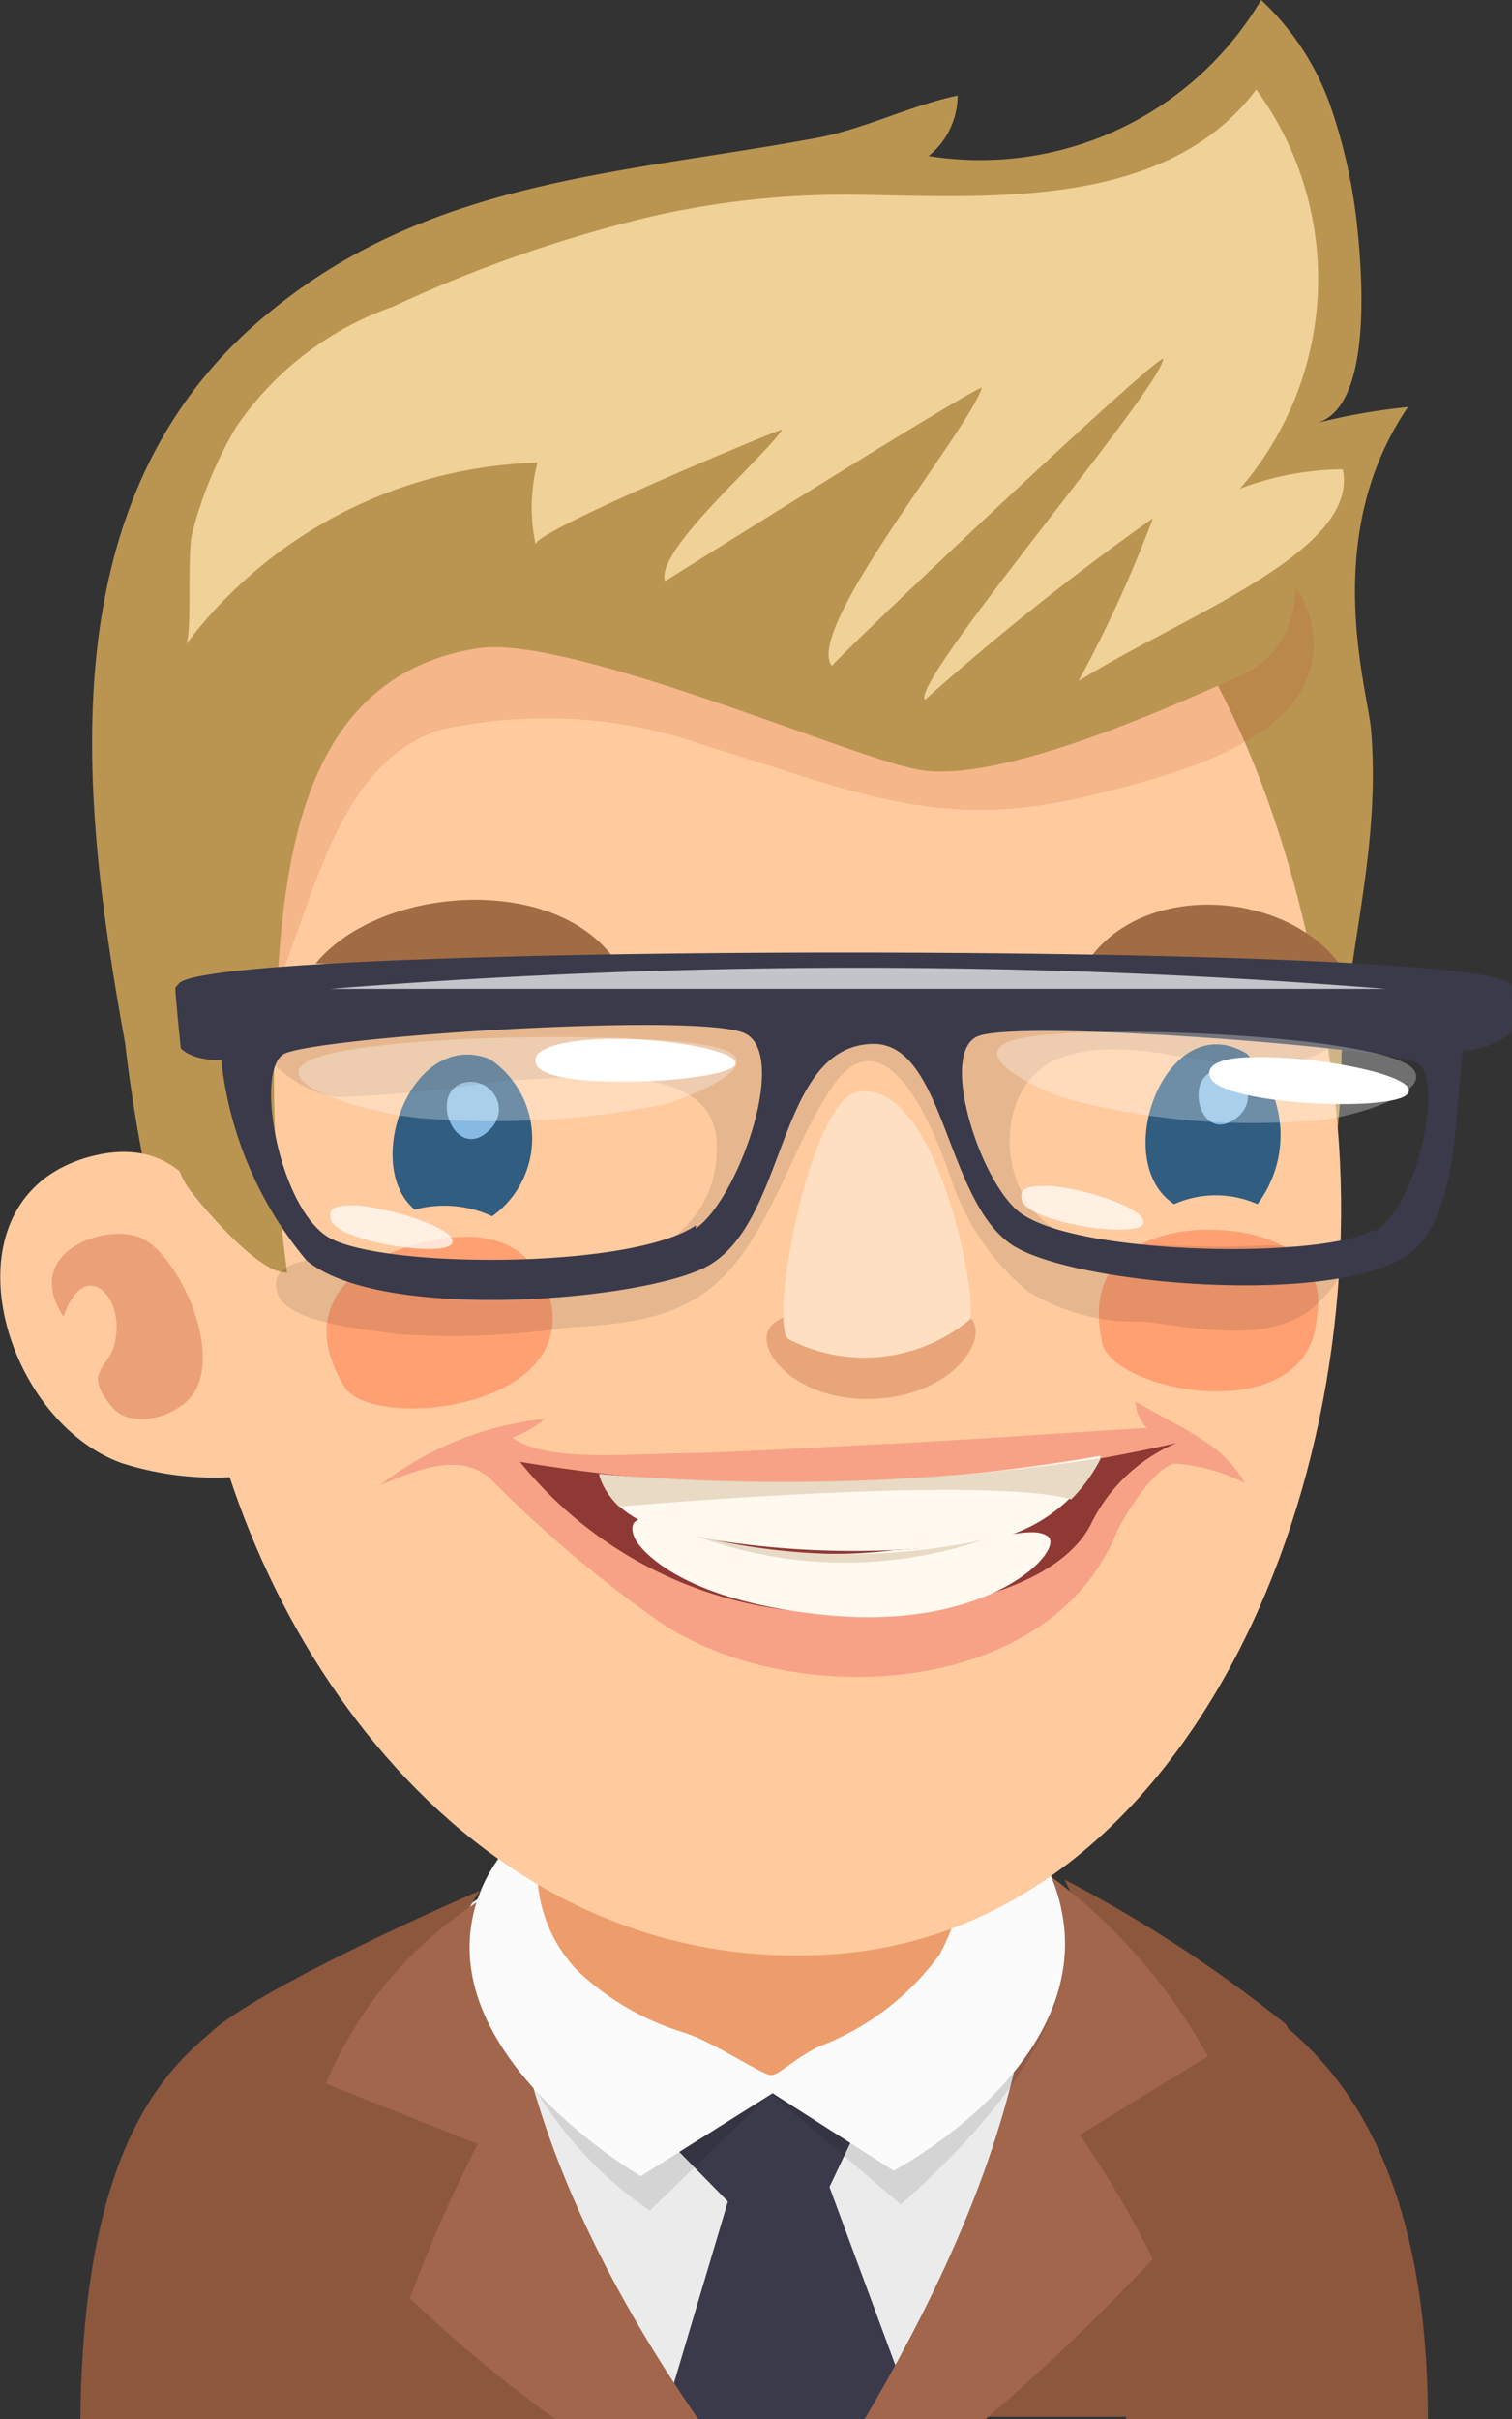 <svg id="레이어_1" data-name="레이어 1" xmlns="http://www.w3.org/2000/svg" viewBox="0 0 25.01 40">
  <rect x="0" y="0" width="25.01" height="40" fill="#333333" stroke="none"/>
  <defs>
    <style>
      .cls-1 {
        fill: #8d573e;
      }

      .cls-2 {
        fill: #ebebeb;
      }

      .cls-3 {
        fill: #3a3a4a;
      }

      .cls-4 {
        fill: #a1664c;
      }

      .cls-5 {
        opacity: 0.1;
      }

      .cls-6 {
        fill: #fbfbfb;
      }

      .cls-7 {
        fill: #ed9d6c;
      }

      .cls-8 {
        fill: #ba9552;
      }

      .cls-9 {
        fill: #ffcb9e;
      }

      .cls-10, .cls-11 {
        fill: #bf3c1b;
      }

      .cls-10 {
        opacity: 0.15;
      }

      .cls-11, .cls-14, .cls-23 {
        opacity: 0.3;
      }

      .cls-12 {
        fill: #ffa073;
      }

      .cls-13 {
        fill: #305d80;
      }

      .cls-14 {
        fill: #b54d26;
      }

      .cls-15 {
        fill: #ffdfc2;
      }

      .cls-16 {
        fill: #86bae3;
      }

      .cls-17 {
        fill: #f7a286;
      }

      .cls-18 {
        fill: #8f3935;
      }

      .cls-19 {
        fill: #fff9f0;
      }

      .cls-20 {
        fill: #e8dac5;
      }

      .cls-21 {
        fill: #a16b43;
      }

      .cls-22 {
        fill: #f0d197;
      }

      .cls-23, .cls-25, .cls-26 {
        fill: #fff;
      }

      .cls-24 {
        fill: #c1c5c9;
      }

      .cls-26 {
        opacity: 0.7;
      }
    </style>
  </defs>
  <title>1</title>
  <g>
    <path class="cls-1" d="M9.47,40h4.75L11.6,33.63C10.76,34.33,9.51,35.7,9.47,40Z" transform="translate(-8.14)"/>
    <path class="cls-1" d="M29.34,33.45,26.76,40h5C31.75,35.7,30.18,34.14,29.34,33.45Z" transform="translate(-8.14)"/>
    <g>
      <path class="cls-2" d="M15.78,31.59c-1.92,1.62-2.45,3.57.44,6.41a17.14,17.14,0,0,0,2.41,2h3.66c1.77-1.91,4.88-5.66,4.06-7.67C25,29,17.71,30,15.78,31.59Z" transform="translate(-8.14)"/>
      <path class="cls-3" d="M22.49,34.83A1.66,1.66,0,0,0,20.58,34a1.76,1.76,0,0,0-1.45,1.33l1.05,1.07L19.11,40h4.17l-1.42-3.84Z" transform="translate(-8.14)"/>
      <g>
        <path class="cls-1" d="M15.73,31.93a3,3,0,0,1,.35-.67c-1.53.66-4.34,2-4.59,2.51s1.17,3.28,1.82,6.23h6C17.49,37.54,15,33.77,15.73,31.93Z" transform="translate(-8.14)"/>
        <path class="cls-1" d="M25.75,31.08c.09.21.39.66.37.88-.23,2.59-2,5.86-3.33,8h5.42c.48-2.47,1.49-6.17,1.2-6.49A21.73,21.73,0,0,0,25.75,31.08Z" transform="translate(-8.14)"/>
      </g>
      <g>
        <path class="cls-4" d="M25.19,30.79c.35,3.45-1.45,7-2.75,9.21h2a35,35,0,0,0,2.77-2.65A16.23,16.23,0,0,0,26,35.3L28.12,34A9.28,9.28,0,0,0,25.19,30.79Z" transform="translate(-8.14)"/>
        <path class="cls-4" d="M13.53,34.45l2.51,1A24,24,0,0,0,14.92,38a22.14,22.14,0,0,0,2.41,2h2.36c-1.37-2-3.22-5.17-3.22-8.81A6.61,6.61,0,0,0,13.53,34.45Z" transform="translate(-8.14)"/>
      </g>
      <path class="cls-5" d="M16.42,33.29a6.39,6.39,0,0,0,2.47,3.26l2-1.94,2.15,1.84c2.07-1.84,2.47-3,2.64-3.65C26.25,30.76,15.53,30.42,16.42,33.29Z" transform="translate(-8.14)"/>
      <path class="cls-6" d="M16.08,31.29c-1,2.58,2.66,4.69,2.66,4.69l2.18-1.37,2,1.28s4-2.09,2.5-5.1C24.08,28.08,17.25,28.3,16.08,31.29Z" transform="translate(-8.14)"/>
      <path class="cls-7" d="M19.32,27.68a3.06,3.06,0,0,0-2.25,2.81,2.37,2.37,0,0,0,.64,2.11,4.44,4.44,0,0,0,1.72,1c.48.14,1.32.71,1.46.71s.34-.24.79-.47a4.4,4.4,0,0,0,2-1.52c.54-1,1-3.12,0-3.93A5.82,5.82,0,0,0,19.32,27.68Z" transform="translate(-8.14)"/>
    </g>
    <g>
      <path class="cls-8" d="M29.9,7c1-.25.75-2.69.68-3.34a9,9,0,0,0-.42-1.87A4.37,4.37,0,0,0,29,0,5.4,5.4,0,0,1,23.5,2.58a1.29,1.29,0,0,0,.48-1c-.8.17-1.53.55-2.33.7-3.17.59-6.34.68-9,2.84-3.75,3-3.19,8-2.44,12.13A25.51,25.51,0,0,0,12,24.12c.76,1.48,1.51.86,2.62.27a13.3,13.3,0,0,1,5.16-1c1.64-.08,4-.21,5.57.51,1,.47,1.52.85,2.54.07a6.2,6.2,0,0,0,1.68-2.34,12,12,0,0,0,.76-4.2c.15-1.89.64-3.45.49-5.35-.05-.66-.86-3.2.61-5.35A10.29,10.29,0,0,0,29.9,7Z" transform="translate(-8.14)"/>
      <path class="cls-9" d="M19.05,6.86c-5.05,1-8.6,8.28-7.68,15.12.7,5.13,4.63,10.75,10.56,10.33S31,24.34,30.2,18C29.35,11.18,26.12,5.47,19.05,6.86Z" transform="translate(-8.14)"/>
      <path class="cls-10" d="M25.55,7.94a22.61,22.61,0,0,0-6.12-1c-1.84,0-3.84-.14-5.56.65a4.17,4.17,0,0,0-2.46,2.06,7.74,7.74,0,0,0-.16,2.76,14,14,0,0,0,.23,2.5,3.86,3.86,0,0,0,1.06,1.79c.76-1.52,1.05-4,2.84-4.62a7.9,7.9,0,0,1,4.4.24l.26.08c2.28.7,3.69,1.36,6.15.75,1.38-.34,4.18-1,3.6-3C29.34,8.68,26.87,8.33,25.55,7.94Z" transform="translate(-8.14)"/>
      <path class="cls-9" d="M9.61,19.13c-2.48.69-1.48,4.33.54,5.06a5.06,5.06,0,0,0,2,.22l0-.07c.3-.47-.11-3.12-.27-3.62C11.54,19.46,10.8,18.8,9.61,19.13Z" transform="translate(-8.14)"/>
      <path class="cls-11" d="M10.48,20.47c-.56-.26-2,.21-1.29,1.3.34-1,1-.35.86.37-.06.49-.58.5-.06,1.12.27.33.84.21,1.12,0C12,22.72,11.16,20.79,10.48,20.47Z" transform="translate(-8.14)"/>
      <path class="cls-8" d="M26.39,5.45A8,8,0,0,0,19,4c-1.64.38-3.5.6-4.87,1.66a13.37,13.37,0,0,0-3.07,3c-1.31,2-.65,9.87.21,11,.09.13,1.13,1.42,1.62,1.38a23.86,23.86,0,0,1-.14-5.14c.16-2.29.69-4.77,3.29-5.18,1.48-.24,6.18,1.8,7.26,2,1.44.3,4.81-1.32,5.3-1.52,1.21-.51,1.14-1.89.57-2.85A12.76,12.76,0,0,0,26.39,5.45Z" transform="translate(-8.14)"/>
      <g>
        <path class="cls-12" d="M28.15,20.33c-.86,0-2.11.35-1.78,1.87.17.82,3.42,1.46,3.55-.41a1.37,1.37,0,0,0,0-.51C29.68,20.51,28.8,20.34,28.15,20.33Z" transform="translate(-8.14)"/>
        <path class="cls-12" d="M17,21c-.45-.7-1.38-.6-2-.42-.86.23-2,.95-1.17,2.34.43.74,3.86.41,3.41-1.44A1.65,1.65,0,0,0,17,21Z" transform="translate(-8.14)"/>
        <path class="cls-13" d="M16.24,17.51C14.94,17,14.12,19.27,15,20a1.88,1.88,0,0,1,1.28.11A1.58,1.58,0,0,0,16.24,17.51Z" transform="translate(-8.14)"/>
        <path class="cls-14" d="M22.59,21.84c-.77,0-1.07-.33-1.6,0s.23,1.34,1.58,1.29,1.92-1,1.64-1.32S23.43,21.84,22.59,21.84Z" transform="translate(-8.14)"/>
        <path class="cls-15" d="M22.34,18.05c-.8.11-1.49,3.83-1.16,4.09a2.73,2.73,0,0,0,3-.32C24.33,21.62,23.69,17.86,22.34,18.05Z" transform="translate(-8.14)"/>
        <path class="cls-13" d="M28.76,17.42c-1.32-.8-2.29,1.77-1.2,2.49a1.7,1.7,0,0,1,1.38,0A1.9,1.9,0,0,0,28.76,17.42Z" transform="translate(-8.14)"/>
        <path class="cls-16" d="M15.78,17.91c-.53.19-.13,1.22.38.84S16.25,17.76,15.78,17.91Z" transform="translate(-8.14)"/>
        <path class="cls-16" d="M28.25,17.7c-.52.11-.27,1.14.26.84S28.71,17.61,28.25,17.7Z" transform="translate(-8.14)"/>
        <g>
          <path class="cls-17" d="M28.08,23.84c-.36-.25-.8-.45-1.16-.67a.68.68,0,0,0,.19.44c-1.55.09-3.1.21-4.65.28-1,.05-2.05.12-3.08.14-.75,0-2.18.16-2.77-.26a1.59,1.59,0,0,0,.54-.31,5.34,5.34,0,0,0-2.73,1.1c.58-.24,1.34-.58,1.85-.09a20.35,20.35,0,0,0,2.8,2.36c2.17,1.45,6.41,1.27,7.54-1.49.1-.24.6-1.05.95-1.14a3,3,0,0,1,1.17.32A1.91,1.91,0,0,0,28.08,23.84Z" transform="translate(-8.14)"/>
          <path class="cls-18" d="M16.74,24.17a6.72,6.72,0,0,0,5.31,2.5c2.26,0,3.74-.63,4.15-1.5a2.77,2.77,0,0,1,1.4-1.31A28.2,28.2,0,0,1,16.74,24.17Z" transform="translate(-8.14)"/>
          <path class="cls-19" d="M18.05,24.37s.12.77,1.38,1a14.71,14.71,0,0,0,5.14.09,2.64,2.64,0,0,0,1.78-1.39A30.54,30.54,0,0,1,18.05,24.37Z" transform="translate(-8.14)"/>
          <path class="cls-19" d="M22.93,25.63a8.48,8.48,0,0,1-3.77-.39c-.58-.29-.63,0-.5.23,0,0,.54,1,3.22,1.24s3.89-1.1,3.59-1.31S24.43,25.55,22.93,25.63Z" transform="translate(-8.14)"/>
          <path class="cls-20" d="M18.05,24.37a1.19,1.19,0,0,0,.33.54s6-.53,7.48-.12a2.7,2.7,0,0,0,.49-.68A35.14,35.14,0,0,1,18.05,24.37Z" transform="translate(-8.14)"/>
          <path class="cls-20" d="M19.64,25.39a7.1,7.1,0,0,0,4.76.07A10.63,10.63,0,0,1,19.64,25.39Z" transform="translate(-8.14)"/>
        </g>
        <path class="cls-21" d="M13.36,15.93c2.49.05,3.32.19,5.05.1C17.52,14.43,14.47,14.59,13.36,15.93Z" transform="translate(-8.14)"/>
        <path class="cls-21" d="M26,16.12c1.48.08,2.2-.07,4.34-.12C29.43,14.66,26.8,14.52,26,16.12Z" transform="translate(-8.14)"/>
      </g>
      <path class="cls-22" d="M28.64,8.1v0h0S28.63,8.11,28.64,8.1Z" transform="translate(-8.14)"/>
      <path class="cls-22" d="M28.65,8.08v0s0,0,0,0h0a5.3,5.3,0,0,0,.27-6.6c-1.5,2-4.45,1.77-6.63,1.74a14.41,14.41,0,0,0-3.38.36,22.4,22.4,0,0,0-4.27,1.49,5.23,5.23,0,0,0-2.6,2,6.8,6.8,0,0,0-.72,1.74c-.09.35,0,1.66-.1,1.84a7.55,7.55,0,0,1,5.81-3A2.91,2.91,0,0,0,17,9c0-.23,4-1.89,4.08-1.9-.31.48-2.11,2-1.94,2.51,0,0,5-3.14,5.24-3.2-.21.7-2.95,4-2.48,4.6.25-.3,5.22-5,5.48-5.08,0,.45-4.2,5.36-3.94,5.64a43.16,43.16,0,0,1,3.77-3,21.06,21.06,0,0,1-1.23,2.69c1.71-1.07,4.66-2.14,4.37-3.5A4.86,4.86,0,0,0,28.65,8.08Z" transform="translate(-8.14)"/>
    </g>
    <g>
      <path class="cls-5" d="M29.11,20.59A18.53,18.53,0,0,1,26,20.47c-1.37-.25-1.61-2.56-.26-3s2.76.49,4.1,0c.47-.18.56-.38.44-.58A3.54,3.54,0,0,0,28.42,16a28.4,28.4,0,0,0-3.69.05c-3.86,0-7.77-.4-11.72.4-1.5.3-.15,1.6.7,1.69a22.13,22.13,0,0,0,2.8-.28c1,0,3.6-.45,3.48,1.19a1.75,1.75,0,0,1-1.64,1.74,13.51,13.51,0,0,1-2.84.16c-.39,0-3.11-.54-2.78.44.17.5,1.54.6,2,.67a13.16,13.16,0,0,0,2.8-.11c1.21-.07,2.17-.19,2.9-1.23.59-.83.88-1.83,1.43-2.68.89-1.41,1.71.56,2,1.42a4.1,4.1,0,0,0,1.28,1.89,3.37,3.37,0,0,0,1.92.5c.87.11,2.17.39,2.87-.29C30.85,20.68,30,20.61,29.11,20.59Z" transform="translate(-8.14)"/>
      <path class="cls-3" d="M33.1,16.26c-.54-.68-21.39-.68-22,0l-.06.07c0,.13.09,1,.09,1s.15.2.67.2a6.2,6.2,0,0,0,1.41,3.31c1.2,1,5.31.69,6.52.15,1.47-.64,1.2-3.71,2.86-3.73,1.2,0,1.19,2.69,2.35,3.36s5.68,1,6.64,0c.68-.7.62-2.23.76-3.25a1.34,1.34,0,0,0,.8-.3,5.36,5.36,0,0,0,0-.79Zm-13.45,4c-1.07.74-5.33.72-6.12.17s-1.17-2.72-.7-3,6.92-.71,7.64-.34S20.34,19.84,19.65,20.31Zm11.23.06c-.76.5-4.83.45-5.84-.25-.66-.45-1.38-2.63-.74-2.93s6.84.19,7.28.43S31.63,19.87,30.88,20.37Z" transform="translate(-8.14)"/>
      <path class="cls-23" d="M24.93,17.19c-.93.26.6.92.94,1a12,12,0,0,0,3.82.35c.68,0,2.18-.45,1.82-.87C31,17.11,26,16.9,24.93,17.19Z" transform="translate(-8.14)"/>
      <path class="cls-24" d="M13.6,16.35l17.47,0A109.5,109.5,0,0,0,13.6,16.35Z" transform="translate(-8.14)"/>
      <path class="cls-25" d="M28.87,17.48c-.48,0-.81.11-.71.34.21.45,3,.57,3.26.27S29.9,17.45,28.87,17.48Z" transform="translate(-8.14)"/>
      <path class="cls-26" d="M25.5,19.61c-.3,0-.51,0-.46.23.09.37,1.84.63,2,.41S26.14,19.65,25.5,19.61Z" transform="translate(-8.14)"/>
      <path class="cls-26" d="M14.07,19.93c-.3,0-.51,0-.46.23.09.37,1.84.63,2,.41S14.71,20,14.07,19.93Z" transform="translate(-8.14)"/>
      <path class="cls-23" d="M20,17.32c-1.09-.29-6.38-.23-6.87.3-.36.38,1.25.81,2,.87a14.45,14.45,0,0,0,4-.23C19.43,18.18,21,17.59,20,17.32Z" transform="translate(-8.14)"/>
      <path class="cls-25" d="M17.7,17.21c-.48.06-.8.19-.68.41.25.43,3.07.27,3.27,0S18.72,17.08,17.7,17.21Z" transform="translate(-8.14)"/>
    </g>
  </g>
</svg>
